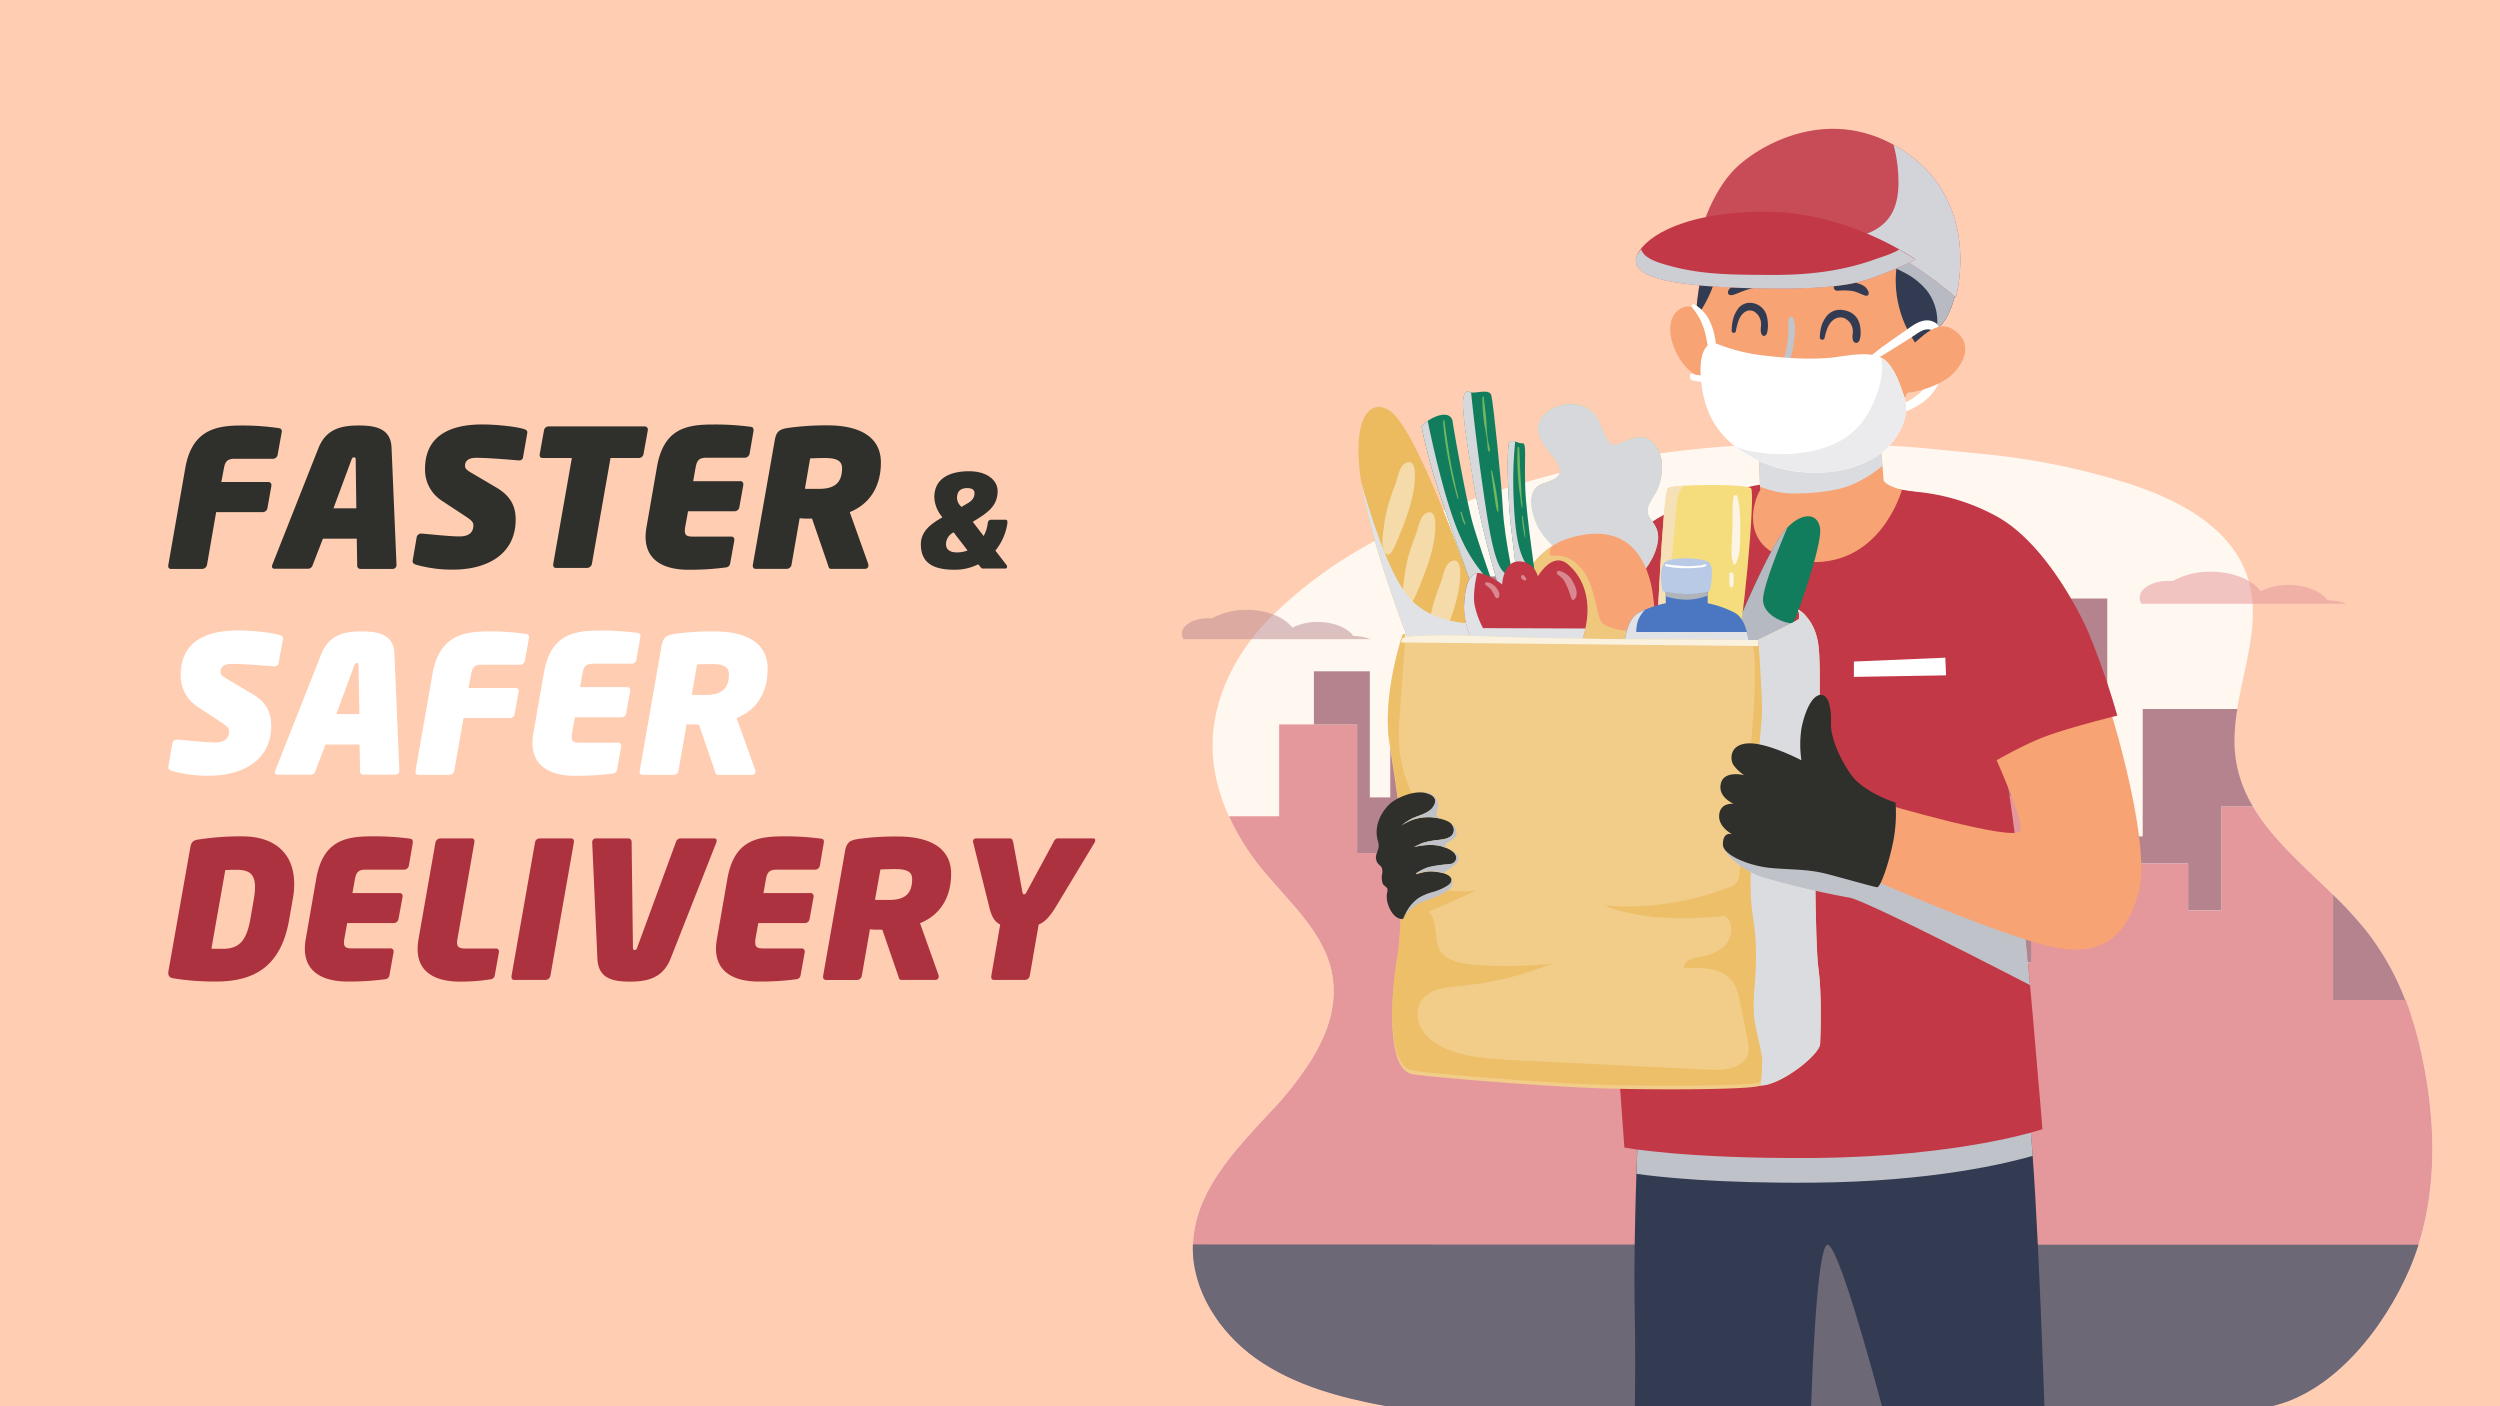 <svg xmlns="http://www.w3.org/2000/svg" viewBox="0 0 960 540"><defs><style>.cls-1{isolation:isolate;}.cls-2{fill:#fff;}.cls-3{fill:#ffcdb2;}.cls-4{fill:#fff8f0;}.cls-4,.cls-40,.cls-5,.cls-6{fill-rule:evenodd;}.cls-5,.cls-9{fill:#e5989b;}.cls-6{fill:#6d6875;}.cls-7{fill:none;}.cls-10,.cls-8{fill:#b5838d;}.cls-9{fill-opacity:0.54;}.cls-10{fill-opacity:0.48;}.cls-11{fill:#333b52;}.cls-12{fill:#c0c2c9;}.cls-12,.cls-15,.cls-16,.cls-18,.cls-20,.cls-21,.cls-22,.cls-24,.cls-28,.cls-31,.cls-32,.cls-35,.cls-39{mix-blend-mode:multiply;}.cls-13{fill:#c23846;}.cls-14{fill:#f7a374;}.cls-15{fill:#dadce0;}.cls-17{fill:#c2c4cb;}.cls-18{fill:#b7bac2;}.cls-19{fill:#c84c58;}.cls-20{fill:#d2d4d9;}.cls-21{fill:#ccced4;}.cls-22{fill:#ebebee;}.cls-23{fill:#117d5d;}.cls-24{fill:#b5b9c1;}.cls-25{fill:#f1cd89;}.cls-26{fill:#fbf1df;}.cls-27{fill:#f5dd7e;}.cls-28{fill:#f6e0b7;}.cls-29{fill:#fcf4e5;}.cls-30{fill:#a5d563;}.cls-31{fill:#d6d8dc;}.cls-32{fill:#f0c87d;}.cls-33{fill:#ecbb5f;}.cls-34{fill:#f5dbaa;}.cls-35{fill:#e0e2e5;}.cls-36{opacity:0.65;}.cls-37{fill:#da8890;}.cls-38{fill:#4b76c2;}.cls-39{fill:#afb3bb;}.cls-40{fill:#b9cae7;}.cls-41{fill:#edbf69;}.cls-42{fill:#2f2f2b;}.cls-43{fill:#ad323f;}</style></defs><g class="cls-1"><g id="BACKGROUND"><rect class="cls-2" width="960" height="540"/></g><g id="OBJECTS"><rect class="cls-3" width="960" height="540"/><path class="cls-4" d="M872.26,540c24-5.4,43.42-30.27,53.07-52.88s10.4-48.21,6.44-72.47c-3.33-20.4-10.11-40.66-22.88-56.92-17.25-22-45.7-37.79-50.24-65.35-3.85-23.34,11.6-47.55,4.6-70.15-6.23-20.12-27.77-31-47.89-37.17a269,269,0,0,0-52.62-10.61l-25.46-2.52c-80.23-6.16-141.68,4.84-201.25,31.81A170.52,170.52,0,0,0,489,236c-13.38,13-23,30.61-23.36,49.26-.3,17.71,7.78,34.73,19,48.46,10.31,12.67,23.89,24.16,26.9,40.22,3.65,19.49-9.66,37.82-23.11,52.39s-28.72,30-30.27,49.8c-1.41,17.89,9.48,35.08,24.1,45.49s32.49,15.11,50.14,18.37Z"/><path class="cls-5" d="M931.77,414.65q-.81-4.95-1.9-9.86v-.06c-.22-1-.45-2-.69-3l0-.09q-.72-3-1.56-5.87l0-.11c-.27-.94-.55-1.87-.84-2.8a2.76,2.76,0,0,0-.08-.27c-.29-.93-.59-1.85-.89-2.77,0,0,0-.08,0-.13-.33-1-.67-2-1-3h0c-.34-.92-.69-1.85-1-2.76H895.88V343.57c-11.18-10.95-23.32-21.28-30.76-33.88H853v39.93h-12.7v-18H799.55V305.7H788.42V290.9H777.57v14.8H766.44v37.93h13.75v25.89H727.45V331.58h-99V271H615V257.67h-4v-8.88h-3.12v-12.2h-2.22v12.2H602.6v8.88h-4V271H584.1v80.81H568.92V327.59H521.14V278.17H491.19v35.28H471.91a93.18,93.18,0,0,0,12.72,20.28c10.31,12.67,23.89,24.16,26.9,40.22a37.11,37.11,0,0,1,.09,12.87c-.07.41-.14.83-.22,1.24v0c-.09.45-.18.89-.28,1.34l0,.09c-.09.39-.18.78-.29,1.17l-.06.26-.3,1.07-.06.22c-.26.85-.54,1.7-.84,2.54,0,.07,0,.14-.07.21l-.39,1c0,.09-.07.19-.11.28l-.42,1.06-.08.18c-.35.82-.71,1.65-1.1,2.47l-.13.27c-.15.32-.31.64-.47.95l-.15.3c-.18.36-.36.72-.55,1.07l-.06.12c-.22.4-.43.81-.66,1.21a2.12,2.12,0,0,0-.11.21l-.55,1-.2.33c-.17.29-.34.59-.52.88l-.18.3a127.29,127.29,0,0,1-15.36,19.72c-13.45,14.56-28.72,30-30.27,49.8-1.41,17.89,9.48,35.08,24.1,45.49s32.49,15.11,50.14,18.37H872.26c24-5.4,43.42-30.27,53.07-52.88S935.73,438.91,931.77,414.65Z"/><path class="cls-6" d="M725.76,477.94q-133.86,0-267.71-.08c-.6,17.27,10.05,33.69,24.2,43.77C496.87,532,514.74,536.74,532.39,540H872.26c24-5.4,43.42-30.27,53.07-52.88q1.92-4.51,3.38-9.17Z"/><path class="cls-7" d="M930.51,407.79H503.06a131.75,131.75,0,0,1-14.64,18.55c-13.45,14.56-28.72,30-30.27,49.8-1.41,17.89,9.48,35.08,24.1,45.49s32.49,15.11,50.14,18.37H872.26c24-5.4,43.42-30.27,53.07-52.88s10.4-48.21,6.44-72.47Q931.21,411.22,930.51,407.79Z"/><path class="cls-7" d="M491.19,278.17h13.35V257.78H526V306.2h7.85V266.76h30.36v25.46h7.33V221.34h25.12V271h1.94V257.67h4v-8.88h3.11v-12.2h2.22v12.2h3.12v8.88h.81V242.31h44v34.44h31.4v35.44h24.61v-59.4h41.87v30.45h26.7V229.83h28.78v91.34H822.8V272.25h36.3c2.69-16.89,9.16-33.87,4.15-50-6.23-20.12-27.77-31-47.89-37.17a269,269,0,0,0-52.62-10.61l-25.46-2.52c-80.23-6.16-141.68,4.84-201.25,31.81A170.52,170.52,0,0,0,489,236c-13.38,13-23,30.61-23.36,49.26a65.76,65.76,0,0,0,6.24,28.18h19.28Z"/><polygon class="cls-8" points="571.55 221.34 571.55 292.22 564.23 292.22 564.23 266.76 533.87 266.76 533.87 306.2 526.02 306.2 526.02 257.78 504.54 257.78 504.54 278.18 521.14 278.18 521.14 327.59 568.92 327.59 568.92 351.83 584.1 351.83 584.1 271.02 596.68 271.02 596.68 221.34 571.55 221.34"/><path class="cls-8" d="M822.8,321.17H809.19V229.83H780.41v53.41h-26.7V252.79H711.84v59.4H687.23V276.75h-31.4V242.31h-44v15.36H615V271h13.44v60.56h99v37.94h52.74V343.63H766.44V305.7h11.13V290.9h10.85v14.8h11.13v25.88h40.71v18H853V309.69h12.16a49.61,49.61,0,0,1-6.47-17.31c-1.1-6.66-.62-13.38.45-20.13H822.8Z"/><path class="cls-8" d="M923.62,384a102.44,102.44,0,0,0-14.73-26.28,150,150,0,0,0-13-14.16V384Z"/><path class="cls-9" d="M901.12,231.85a20.94,20.94,0,0,0-7.37-1.35c-2.51-3.53-8.34-5.89-15-5.89A23.74,23.74,0,0,0,868.1,227c-3.24-4.39-10.68-7.46-19.11-7.46a29.55,29.55,0,0,0-14.69,3.59c-.56-.05-1.12-.08-1.68-.08-6,0-11,2.91-11,6.49a4.29,4.29,0,0,0,.73,2.32Z"/><path class="cls-10" d="M526.42,245.45a19.12,19.12,0,0,0-6.73-1.23c-2.29-3.23-7.62-5.38-13.69-5.38a21.69,21.69,0,0,0-9.75,2.17c-3-4-9.76-6.82-17.46-6.82a27,27,0,0,0-13.42,3.28c-.51,0-1-.07-1.54-.07-5.51,0-10,2.66-10,5.93a3.84,3.84,0,0,0,.67,2.12Z"/><path class="cls-11" d="M627.77,540h67.71c.37-11.16,2.18-60,6.1-61.95,3.71-1.85,16.88,46.15,21.1,61.95h62.38c-.61-18-3.77-107.2-7-118.34-3.53-12.38-149.05,11.5-149.05,11.5s-1.77,42-1.33,66.35C628.07,518.91,627.87,534.31,627.77,540Z"/><path class="cls-12" d="M780.55,443.85c-.78-11-1.61-19.28-2.45-22.19-3.53-12.38-149.05,11.5-149.05,11.5s-.31,7.31-.64,17.6c9,1.27,31.13,3.68,67.87,3.38C741.82,453.78,770.74,446.69,780.55,443.85Z"/><path class="cls-13" d="M609.59,245.18s6.29-30.64,21.94-42.74,42.63-16.09,53.25-17.86,51.75,3.54,61,6.64S771,296.49,774.57,327.45,784.3,433.6,784.3,433.6s-31,10.62-88,11.06c-49.55.38-72.54-4-72.54-4Z"/><path class="cls-14" d="M721.49,165.12s1.77,16.81,1.77,19,7.07,4,7.07,4-8.46,31.09-38.48,27.43S677.34,183.67,675.93,189l-.88-23.45Z"/><path class="cls-15" d="M683.06,189a36.64,36.64,0,0,0,7.69.46c2.62,0,5.24-.2,7.84-.48a66.44,66.44,0,0,0,7.8-1.3,31.22,31.22,0,0,0,6.2-2.23,47.08,47.08,0,0,0,10.27-6.57c-.52-5.69-1.37-13.8-1.37-13.8l-46.44.44.8,21.39A50.35,50.35,0,0,0,683.06,189Z"/><path class="cls-14" d="M662.4,81.28s-9.87,17.55-11,37.83,2.19,36.18,17,46.05,43.86,7.67,52.08,3.29,19.74-35.09,23-48.24-6-37.83-19.18-47.7S671.17,62.64,662.4,81.28Z"/><path class="cls-11" d="M651.31,122.21c1.61-2.41,5.13-8,6.68-13,2.31-7.53,1.19-15.48.39-19.29-2.86,7-6.32,17.68-6.94,29.21C651.38,120.15,651.34,121.18,651.31,122.21Z"/><path class="cls-14" d="M658,128.53s-5.32-14.48-12.72-10-3.14,17.54,3,23.29,14.21,6.4,16.27.65S658,128.53,658,128.53Z"/><g class="cls-16"><path class="cls-17" d="M686.92,122.16a23.84,23.84,0,0,0-.22,5.21,37.63,37.63,0,0,1-.46,5,36.62,36.62,0,0,1-1.11,4.85c-.48,1.62-1.23,3.27-1.08,5,0,.33.42.68.75.43a8.45,8.45,0,0,0,2.55-4.43,39.35,39.35,0,0,0,1.3-5.35,41.42,41.42,0,0,0,.56-5.45,11.89,11.89,0,0,0-.65-5.43.91.91,0,0,0-1.64.22Z"/></g><path class="cls-11" d="M705.4,111.67a24.2,24.2,0,0,1,5.77.06,10.3,10.3,0,0,1,1.22.29l.51.17.33.13.09,0c.54.26.73.34,1.36.61a5.06,5.06,0,0,0,1.3.38l-.67-.18a3.12,3.12,0,0,0,1.42.45.87.87,0,0,0,.86-.85,2.51,2.51,0,0,0-.46-1.4,4.28,4.28,0,0,0-1.34-1.47,8.35,8.35,0,0,0-3.14-1.21,12.43,12.43,0,0,0-3.7-.22,32,32,0,0,0-3.89.7,1.28,1.28,0,0,0,.34,2.5Z"/><path class="cls-11" d="M674.62,107.72a15.6,15.6,0,0,0-6,.59,14.46,14.46,0,0,0-2.88,1.26,7.6,7.6,0,0,0-1.27,1,2.84,2.84,0,0,0-.64.7,3.09,3.09,0,0,0-.28.77,1,1,0,0,0,1,1.28,5.48,5.48,0,0,0,.57,0,3,3,0,0,0,.85-.24c.31-.11.58-.16.89-.3l.39-.17c.46-.19.93-.35,1.38-.56.2-.09.22-.09.06,0l.32-.13.65-.24a25.48,25.48,0,0,1,5-1.33,1.36,1.36,0,0,0,1.32-1.32,1.35,1.35,0,0,0-1.32-1.32Z"/><path class="cls-11" d="M735.38,131.52a40.15,40.15,0,0,1,6.81-5c1-.64,2.34-.86,3.18-1.72,4.61-4.76,8-18.09,5.86-26-2-7.31-8.84-16-17.33-12a1.51,1.51,0,0,0-.72,1.93.76.76,0,0,0-.18.21c-7.51,12.3-6.27,28.93,1.36,40.93A15,15,0,0,0,735.38,131.52Z"/><path class="cls-18" d="M751.23,98.87c-2-7.31-8.84-16-17.33-12a1.51,1.51,0,0,0-.72,1.93.76.76,0,0,0-.18.21,34.74,34.74,0,0,0-4.75,14.14c.87.43,1.74.87,2.6,1.33a27.39,27.39,0,0,1,9,7,19.49,19.49,0,0,1,4.07,11.32,25.71,25.71,0,0,1-.08,2.91,4.58,4.58,0,0,0,1.54-1C750,120.07,753.32,106.74,751.23,98.87Z"/><path class="cls-19" d="M751.07,114.18S761.15,79,732.3,58.81c-29-20.33-57.84-2.47-66.34,6.3s-12.33,22.2-12.33,22.2,30.7-4.38,52.63,1.1S751.07,114.18,751.07,114.18Z"/><path class="cls-20" d="M732.3,58.81a57.43,57.43,0,0,0-5.17-3.22,55.8,55.8,0,0,1,1.79,11.35c.34,5.77-.11,11.94-3.5,16.61-2.82,3.91-7.34,6.18-12,7.15,19.47,7.39,37.63,23.48,37.63,23.48S761.15,79,732.3,58.81Z"/><path class="cls-13" d="M735.59,99.65s-26.32-18.91-59.48-18.37S630,92.8,628.36,98.83s7.61,9.9,31.46,11.27,43.15.79,53.29-1.68S735.59,99.65,735.59,99.65Z"/><path class="cls-21" d="M720,99.58c-13.15,4.72-26.32,6.07-40.29,6-15-.11-27.68.06-42-4.52-5.12-1.64-7-3.56-7.45-5.33a8.3,8.3,0,0,0-1.94,3.14c-1.65,6,7.61,9.9,31.46,11.27s43.15.79,53.29-1.68,22.48-8.77,22.48-8.77-2.26-1.62-6.26-3.89C726.73,97.45,722.9,98.55,720,99.58Z"/><path class="cls-2" d="M731.23,152.37c-1.6-4.6-3.37-10.2-6.88-13.6-4.94-4.77-15.1-2-21.29-1.42-8.33.8-16.89.19-25.17-.77A69,69,0,0,1,659.25,132c-1.53-.12-3.1.1-4,1.19-2.68,3.27-2.37,9.31-2,13.17,1,10,4.61,18.26,12.48,24.62a48.27,48.27,0,0,0,25.67,10.25,58.56,58.56,0,0,0,9.91.11c9.23-.65,20.4-4.44,26.23-12.65C731.07,163.72,733.11,157.78,731.23,152.37Z"/><path class="cls-2" d="M718.88,138.46c.63-.28,1.25-.5,1.87-.81s1.19-.64,1.78-1c1.09-.61,2.15-1.29,3.21-1.94,2.19-1.33,4.34-2.7,6.49-4.07,1.1-.7,2.2-1.4,3.29-2.12a16.11,16.11,0,0,1,2.81-1.64,4.87,4.87,0,0,1,2.39-.38c.75,0,1.62.72,2.52.73a1.24,1.24,0,0,0,1.22-1.22c.07-1.4-1.35-2.23-2.49-2.66a6.24,6.24,0,0,0-3.58-.13c-2.51.58-4.7,2.34-6.77,3.78-2.3,1.61-4.62,3.19-6.89,4.84-1.18.86-2.4,1.69-3.55,2.59-.53.41-1,.83-1.56,1.25s-1.1,1-1.65,1.57.17,1.5.91,1.18Z"/><path class="cls-2" d="M725.18,159.32a19,19,0,0,0,7.18-1.57A25.55,25.55,0,0,0,739,154a18.51,18.51,0,0,0,4.3-4.74c1.15-1.83,2.35-4.4,1.5-6.53a1.3,1.3,0,0,0-2-.32,9.25,9.25,0,0,0-1.41,2.74,18.18,18.18,0,0,1-1.22,2.29,17.06,17.06,0,0,1-3.65,4.08,26.65,26.65,0,0,1-5.53,3.35c-1,.51-2.07,1-3.11,1.45a21,21,0,0,0-3,1.51.8.8,0,0,0,.35,1.48Z"/><path class="cls-14" d="M749.73,126.37c-7.4-4.52-15.63,7.4-15.63,7.4a33,33,0,0,0-5,6.36c.23.47.46.94.67,1.41,1.23,2.73.22,4,.7,7,0,0,0,.12,0,.24.19.3.38.59.55.9a5.07,5.07,0,0,1,.34.75,1.78,1.78,0,0,1,.1.44c5.29-.16,14-3.18,17.89-6.82C755.48,138.29,757.13,130.89,749.73,126.37Z"/><path class="cls-2" d="M649.77,118.08a23.39,23.39,0,0,1,4.38,7.7,35,35,0,0,1,1.25,4.94,21.47,21.47,0,0,0,.57,2.62,3.79,3.79,0,0,0,1.17,2.22.77.77,0,0,0,.93-.05,3.63,3.63,0,0,0,.77-2.47,12.72,12.72,0,0,0-.22-2.95,25.88,25.88,0,0,0-1.54-5.54,15.06,15.06,0,0,0-6.28-7.62c-.73-.42-1.65.45-1,1.15Z"/><path class="cls-2" d="M658.94,143.62c-1.39.17-2.75.47-4.16.52a14.82,14.82,0,0,1-3.87-.31c-.53-.12-1-.27-1.58-.43h0a2,2,0,0,0-.3.71,2.92,2.92,0,0,0,.23,1.74c.37.12.75.22,1.13.31a15.56,15.56,0,0,0,4.51.42,6.88,6.88,0,0,0,4.59-1.61C659.92,144.53,659.65,143.54,658.94,143.62Z"/><path class="cls-22" d="M731.23,152.37c-1.6-4.6-3.37-10.2-6.88-13.6a8.06,8.06,0,0,0-1.92-1.36,28.28,28.28,0,0,1,.21,5,27.55,27.55,0,0,1-1.1,6.3c-1.89,6.59-5.09,12.92-10.37,17.43-5.09,4.36-11.53,6.56-18.08,7.55a58.3,58.3,0,0,1-20.45-.4,39.8,39.8,0,0,1-6.07-1.72,48.46,48.46,0,0,0,24.84,9.61,58.56,58.56,0,0,0,9.91.11c9.23-.65,20.4-4.44,26.23-12.65C731.07,163.72,733.11,157.78,731.23,152.37Z"/><path class="cls-11" d="M708.35,122.23a5.6,5.6,0,0,1,3.14,5.32c-.07,1.09-.38,2.57.28,3.54a1.29,1.29,0,0,0,1.34.56,2.06,2.06,0,0,0,1-1.16,10.3,10.3,0,0,0,.33-3.83,10.93,10.93,0,0,0-.54-2.89c-1.14-3.09-3.86-4.61-7-4.8a6.53,6.53,0,0,0-5.77,2.84,11.61,11.61,0,0,0-1.66,3.25,18.16,18.16,0,0,0-.66,4.53.93.93,0,0,0,1.81.25,24.59,24.59,0,0,1,1.16-3.93c.77-1.91,2.33-3.77,4.51-4A4.18,4.18,0,0,1,708.35,122.23Z"/><path class="cls-11" d="M673.46,119.55a5.72,5.72,0,0,1,2.78,5.32c-.06,1.1-.33,2.57.25,3.54a1.09,1.09,0,0,0,1.19.56,2,2,0,0,0,.88-1.16,11.45,11.45,0,0,0,.28-3.83,11.71,11.71,0,0,0-.47-2.89,6.68,6.68,0,0,0-6.24-4.79,5.56,5.56,0,0,0-5.11,2.83,12,12,0,0,0-1.47,3.25,20.23,20.23,0,0,0-.59,4.53.81.81,0,0,0,1.6.25,28.57,28.57,0,0,1,1-3.92c.68-1.92,2.07-3.77,4-4A3.32,3.32,0,0,1,673.46,119.55Z"/><path class="cls-23" d="M666.2,242.08s12-29,18.36-37.37c6.19-8.18,13.49-8.4,14.37-1.77s-9.73,36.49-12.6,41.8-9.07,10.39-14.16,9.73S666.2,242.08,666.2,242.08Z"/><path class="cls-24" d="M677,230.14c.15-5,5.84-19.23,9.38-27.63a26.48,26.48,0,0,0-1.86,2.2c-6.34,8.38-18.36,37.37-18.36,37.37s.89,11.72,6,12.39,11.28-4.42,14.16-9.73c.54-1,1.36-2.89,2.33-5.32C684.69,239.38,676.86,236,677,230.14Z"/><path class="cls-25" d="M675.05,245.77s15.26-7.22,15.7-8.11-.22-3.54-.22-3.54,5.75,2.88,7.52,12.17,0,45.77-.67,56.17-.44,60.37.89,69.44.88,24.77.66,29-15.48,16.15-23,15.92-8.62-55.5-8-66.56-1.55-29.86-2.65-36.27S675.05,245.77,675.05,245.77Z"/><path class="cls-26" d="M675.05,245.77s-.16.9-.43,2.48a29.3,29.3,0,0,0,4.2-1.14A33.72,33.72,0,0,0,689,241.59a15.9,15.9,0,0,0,3.55-3.86,8.46,8.46,0,0,0,.71-1.41,11.1,11.1,0,0,0-2.72-2.2s.66,2.66.22,3.54S675.05,245.77,675.05,245.77Z"/><path class="cls-15" d="M675.05,245.77s15.26-7.22,15.7-8.11-.22-3.54-.22-3.54,5.75,2.88,7.52,12.17,0,45.77-.67,56.17-.44,60.37.89,69.44.88,24.77.66,29-15.48,16.15-23,15.92-8.62-55.5-8-66.56-1.55-29.86-2.65-36.27S675.05,245.77,675.05,245.77Z"/><path class="cls-27" d="M636,248.92s2.46-59.84,4.51-61.45,30-1.71,31.88,0-3.59,60.15-5.84,61.19S636,248.92,636,248.92Z"/><path class="cls-28" d="M642.42,242.06c-3.47-2.11.6-37.6,1.4-48.2.28-3.63,1.34-5.9,2.61-7.33-3.12.21-5.4.53-5.93.94-2,1.61-4.51,61.45-4.51,61.45s28.3.77,30.55-.27c.37-.18.83-1.92,1.33-4.72C660.5,243.91,645.05,243.65,642.42,242.06Z"/><path class="cls-29" d="M665.65,190.93c-.07,1.06-.19,2.11-.28,3.17s-.06,2.12-.08,3.17c0,2.16,0,4.32-.1,6.48s-.15,4.23-.26,6.35a31.42,31.42,0,0,0,0,3.22,16.46,16.46,0,0,0,.66,3.1.46.46,0,0,0,.84.11,14.79,14.79,0,0,0,1.17-2.9,23,23,0,0,0,.48-3.4c.14-2.15.18-4.32.2-6.48s0-4.32-.14-6.48c-.07-1.08-.13-2.18-.29-3.25s-.43-2.21-.64-3.31c-.18-.94-1.53-.64-1.59.22Z"/><path class="cls-29" d="M664.16,220.71c0,.78-.07,1.56-.08,2.34,0,.18,0,.37,0,.56a2.89,2.89,0,0,0,0,.29c0,.1,0,.11,0,0a2.6,2.6,0,0,1,0,.26,4.77,4.77,0,0,0,.15.54s0,0,0,0l0,.17a1.59,1.59,0,0,0,.33.58.47.47,0,0,0,.66,0,1.46,1.46,0,0,0,.33-.58s0-.24,0-.14l.12-.26a1.06,1.06,0,0,0,.05-.31l0-.26c0,.1,0,.09,0,0l0-.25c0-.19,0-.4,0-.6,0-.78-.05-1.56-.08-2.34a.86.86,0,0,0-1.72,0Z"/><path class="cls-30" d="M602.51,214.22c-.44,0-9.73-5.9-12.83-14-2.54-6.65-2.36-12.82,2.66-14.45s8.4-3.09,6-7.52S587.32,167,592,160.4s17.69-7.66,21.67.89,4.13,10,7.08,9.44,9.58-6,14.6-.15,2.36,15.48.29,18.87-4.13,6-2.36,9,4.57,5.16,2.95,11.36-6.63,12.53-10.32,13.71S602.51,214.22,602.51,214.22Z"/><path class="cls-23" d="M605.55,172.46c3,5.65,3.46,12.2,4.23,18.42.82,6.72,1.83,13.42,2.49,20.15.19,1.92.36,3.85.52,5.77l.21,2.89a17.51,17.51,0,0,0,.26,2.71c.07.35.55.24.59-.08a29.93,29.93,0,0,0-.28-5.26c-.13-1.7-.28-3.41-.44-5.11-.33-3.45-.63-6.91-1-10.35s-.79-6.71-1.26-10.06c-.44-3.2-.83-6.42-1.48-9.59A35.39,35.39,0,0,0,606,172.2c-.16-.3-.61,0-.46.26Z"/><path class="cls-23" d="M614.34,218c2.3-10.63,4.43-21.48,9.94-31q1.14-1.95,2.37-3.86a40.4,40.4,0,0,0,2.49-4.08c.12-.26-.21-.57-.43-.33a42.07,42.07,0,0,0-4.48,6.93,72.23,72.23,0,0,0-3.73,7.47,96.89,96.89,0,0,0-4.93,15.52c-.72,3-1.31,6.11-1.9,9.17-.09.44.58.63.67.19Z"/><path class="cls-23" d="M608.73,211.31a25.14,25.14,0,0,1-1.48-5,19.31,19.31,0,0,0-1.49-4.12c-1.29-2.57-3-5.37-5.54-6.83a.3.3,0,0,0-.4.41c.77,1.16,1.67,2.18,2.54,3.27a25.08,25.08,0,0,1,2.47,3.81,32.76,32.76,0,0,1,1.87,4.09,39.82,39.82,0,0,0,1.68,4.62c.12.24.47,0,.35-.21Z"/><path class="cls-23" d="M619.82,218a61.58,61.58,0,0,1,5.69-8c1-1.22,2.07-2.39,3.17-3.53l1.71-1.74a8.79,8.79,0,0,0,1.57-1.82c.17-.29-.16-.54-.43-.42a7.54,7.54,0,0,0-1.95,1.43c-.6.54-1.18,1.12-1.74,1.7-1.15,1.21-2.24,2.47-3.28,3.76a59.11,59.11,0,0,0-5.46,8.21.42.42,0,0,0,.72.43Z"/><path class="cls-31" d="M602.51,214.22c-.44,0-9.73-5.9-12.83-14-2.54-6.65-2.36-12.82,2.66-14.45s8.4-3.09,6-7.52S587.32,167,592,160.4s17.69-7.66,21.67.89,4.13,10,7.08,9.44,9.58-6,14.6-.15,2.36,15.48.29,18.87-4.13,6-2.36,9,4.57,5.16,2.95,11.36-6.63,12.53-10.32,13.71S602.51,214.22,602.51,214.22Z"/><path class="cls-31" d="M592,160.4c-4.72,6.64,4,13.42,6.34,17.84,1.38,2.59.79,4.17-.94,5.36a6.19,6.19,0,0,0,1.61-.85,5.65,5.65,0,0,0,1.67-5.69,13.68,13.68,0,0,0-3-5.4,29.6,29.6,0,0,1-3.7-5,10.24,10.24,0,0,1-.78-7.59A11.52,11.52,0,0,0,592,160.4Z"/><path class="cls-31" d="M598.55,206.08c-4.41-4.78-8-10.92-7.52-17.41a5.1,5.1,0,0,1,.57-2.28,4,4,0,0,1,.34-.47c-4.61,1.83-4.73,7.83-2.26,14.29,3.1,8.11,12.39,14,12.83,14,0,0,4.54,2.4,9.67,4.78C607.9,214.43,602.8,210.68,598.55,206.08Z"/><path class="cls-31" d="M634.65,204.5a9.3,9.3,0,0,1,2,3.17c.53-4.63-1.81-6.64-3.36-9.23-1.77-2.95.3-5.6,2.36-9a20.68,20.68,0,0,0,2.41-7.58,14.87,14.87,0,0,1-2.58,4.8c-1.45,1.78-3.31,3.22-4.55,5.15-1.79,2.79-2,6.72,0,9.33A48.46,48.46,0,0,0,634.65,204.5Z"/><path class="cls-31" d="M620.79,170.73c-2.95.58-3.1-.89-7.08-9.44a10,10,0,0,0-2.68-3.5,10.28,10.28,0,0,1,.55,1.28c1.22,3.42,1,7.19,2.17,10.64.67,2.07,2.17,4.21,4.34,4.31s4-2.06,5.57-3.72a13.13,13.13,0,0,1,1.58-1.38A37.6,37.6,0,0,1,620.79,170.73Z"/><path class="cls-14" d="M578,245.47s2.44-32.5,25.14-39,28.83,9.21,30.89,18.06,1.77,25.06,1.77,25.06Z"/><path class="cls-32" d="M614.75,238.55c-2.22-4.43-2.22-14.6-8-20.79s-10.46-3.69-11.5-4.57c-.46-.4-.12-1.81.4-3.24C579.91,220.48,578,245.47,578,245.47l57.8,4.13s0-2.63,0-6.36C632.17,243.14,616.7,242.45,614.75,238.55Z"/><path class="cls-33" d="M542.8,250.93s-13.94-34.5-19.24-61,1.1-37.82,10-32.29,24.77,48.44,30.74,64.58,9.29,27.64,6.63,29.19S542.8,250.93,542.8,250.93Z"/><path class="cls-34" d="M535.81,186a91.61,91.61,0,0,0-3,8.83A72.53,72.53,0,0,0,531,205.87c-.22,2.1-.37,4.39.74,6.19a1.68,1.68,0,0,0,1,.87c.78.17,1.44-.58,1.85-1.27a38,38,0,0,0,2.34-5c2.32-5.71,4.66-11.5,5.75-17.6.39-2.15,2.33-14.13-3.12-11.11C537.36,179.15,536.63,183.76,535.81,186Z"/><path class="cls-34" d="M543.72,205.2a89,89,0,0,0-3,8.83,72.74,72.74,0,0,0-1.86,11.09c-.22,2.1-.37,4.39.73,6.19a1.72,1.72,0,0,0,1,.87c.78.17,1.44-.58,1.85-1.27a36.75,36.75,0,0,0,2.33-5c2.33-5.71,4.67-11.5,5.76-17.6.39-2.15,2.33-14.13-3.13-11.11C545.27,198.4,544.54,203,543.72,205.2Z"/><path class="cls-34" d="M553.25,223.74a90.51,90.51,0,0,0-3,8.82,72.72,72.72,0,0,0-1.85,11.09c-.23,2.11-.38,4.39.73,6.19a1.68,1.68,0,0,0,1,.87c.79.17,1.45-.58,1.86-1.27a36.75,36.75,0,0,0,2.33-5c2.32-5.71,4.66-11.5,5.76-17.6.38-2.15,2.33-14.13-3.13-11.11C554.81,216.93,554.08,221.55,553.25,223.74Z"/><path class="cls-35" d="M523.56,189.89c5.3,26.54,19.24,61,19.24,61s25.43,2,28.08.44c1.56-.91,1.06-5.25-.82-11.94-5.19.31-20.46.24-29.18-10.17-8-9.53-15.12-33.06-18.18-44.15C522.94,186.64,523.23,188.24,523.56,189.89Z"/><path class="cls-23" d="M566.9,229.7s-14.15-38.7-17.47-51.09-3.54-15-3.54-15a16,16,0,0,1,6.42-4c3.76-1.1,5.3.45,5.53,2.44s5.3,31,8,40,8.62,25.65,8.62,25.65Z"/><g class="cls-36"><path class="cls-30" d="M554.13,161.59a118.8,118.8,0,0,0,2.1,15.14c.5,2.51,1,5,1.56,7.51.29,1.27.64,2.51,1,3.76a22.44,22.44,0,0,0,1,3.55.14.14,0,0,0,.26-.07,27.79,27.79,0,0,0-.85-3.58c-.27-1.28-.51-2.55-.8-3.83-.55-2.45-1.07-4.91-1.5-7.39-.86-5-1.56-10.1-2.26-15.16,0-.27-.51-.21-.49.07Z"/></g><g class="cls-36"><path class="cls-30" d="M560.83,196.74c.18.8.39,1.59.64,2.36a8.31,8.31,0,0,0,.94,2.23.17.17,0,0,0,.31-.13,20.26,20.26,0,0,0-.78-2.27c-.25-.76-.47-1.53-.65-2.32-.07-.29-.52-.17-.46.13Z"/></g><path class="cls-31" d="M561.52,207.73c-6.08-12.41-11.56-37.67-13.29-46.12a16.21,16.21,0,0,0-2.34,2s.22,2.66,3.54,15S566.9,229.7,566.9,229.7l7.52-2-1.1-3.08A60.23,60.23,0,0,1,561.52,207.73Z"/><path class="cls-23" d="M576,227.05s-6.86-22.12-10.17-41.8-4.87-31-3.54-33.62.88-.66,3.76-.88,6-1.11,6.63,1.1,3.76,31.63,4.43,43.79,5.08,31.18,5.08,31.18Z"/><g class="cls-36"><path class="cls-30" d="M569.24,152.44A67.36,67.36,0,0,0,570,163c.31,1.71.63,3.41.89,5.12.15,1,.24,1.94.3,2.93a5.3,5.3,0,0,0,.45,2.31.23.23,0,0,0,.42-.05,5.19,5.19,0,0,0-.24-2.21,26.09,26.09,0,0,1-.55-2.77c-.22-1.76-.34-3.53-.42-5.31-.15-3.54-.73-7-1.09-10.55,0-.29-.48-.31-.48,0Z"/></g><g class="cls-36"><path class="cls-30" d="M572.56,180.89c.33,2.56.66,5.11,1,7.66.18,1.3.37,2.61.58,3.91a25.16,25.16,0,0,0,.79,3.84.22.22,0,0,0,.42-.06,21.36,21.36,0,0,0-.26-3.91c-.16-1.26-.35-2.52-.56-3.78-.45-2.59-1-5.15-1.58-7.71-.06-.23-.44-.18-.41,0Z"/></g><path class="cls-31" d="M576.27,218.2c-2.95-4.87-4.87-16.66-7.52-35.68-2-14.18-3.3-26.47-3.85-31.81-1.65-.25-1.52-1.32-2.64.92-1.33,2.66.22,13.93,3.54,33.62S576,227.05,576,227.05l6.19-.23s-.48-2.06-1.14-5.25A7.21,7.21,0,0,1,576.27,218.2Z"/><path class="cls-23" d="M583.05,225.5s-1.55-11.95-2.88-23.67-1.55-30.07-.66-31.84,3.32.44,5.09.22.66,5.31,1.1,17.25,4.42,36,4.2,37.59S583.05,225.5,583.05,225.5Z"/><g class="cls-36"><path class="cls-30" d="M582.76,171.9a90.74,90.74,0,0,0,.2,11.66c.13,1.89.3,3.76.6,5.64.16,1,.28,2,.4,2.94a13.11,13.11,0,0,0,.46,2.79.1.1,0,0,0,.19,0,15.67,15.67,0,0,0-.21-2.9c-.1-1-.18-1.93-.2-2.9,0-1.9-.19-3.79-.29-5.68-.21-3.84-.31-7.69-.53-11.53a.31.31,0,0,0-.62,0Z"/></g><g class="cls-36"><path class="cls-30" d="M584.44,198.15a42.74,42.74,0,0,0,1.1,8.14c0,.12.22.1.21,0-.21-2.72-.66-5.41-1-8.12,0-.2-.34-.21-.33,0Z"/></g><path class="cls-31" d="M584.52,213.63c-2.21-5.31-3.09-14.16-3.39-25.36a151.77,151.77,0,0,1,.7-18.71c-1-.33-1.86-.49-2.32.43-.89,1.77-.66,20.12.66,31.84s2.88,23.67,2.88,23.67,6.63,1.1,6.85-.45a40.32,40.32,0,0,0-.51-5A14.59,14.59,0,0,1,584.52,213.63Z"/><path class="cls-13" d="M568.23,252.7s-6.41-11.28-6-20.35,2.65-13.71,7.3-11.94a27.74,27.74,0,0,1,7.29,4s.45-8.84,6.42-8.84,7.3,5.75,7.3,5.75,5.53-9.74,11.5-4.65,8.4,12.83,7.29,21.45-5.75,18.14-6.85,18.14S568.23,252.7,568.23,252.7Z"/><path class="cls-35" d="M608.8,241.34l-39.32-.14a32.84,32.84,0,0,1-3.09-8.26c-.95-3.79.13-9.76.83-12.86-3.07.44-4.6,4.89-5,12.27-.44,9.07,6,20.35,6,20.35s33.17,3.54,34.28,3.54S607.16,248.94,608.8,241.34Z"/><path class="cls-37" d="M598.21,220.67a8.21,8.21,0,0,1,3.23,3.89,20.94,20.94,0,0,1,1.06,2.56c.15.44.3.89.46,1.33s.24,1.11.77,1.46l-.4-.53a1.62,1.62,0,0,0,.27.73.56.56,0,0,0,.75.2,1.38,1.38,0,0,0,.6-.72l-.32.32c.57-.27.68-1,.76-1.54a4.87,4.87,0,0,0-.13-2,15.32,15.32,0,0,0-1.45-3.29,7.83,7.83,0,0,0-5-3.84.79.79,0,0,0-.61,1.44Z"/><path class="cls-37" d="M584.2,222.06l.57.51a.86.86,0,0,0,.18.14l.08,0a1.19,1.19,0,0,1,.15.09l.09,0a.6.6,0,0,0,.29.08l.14,0a.41.41,0,0,0,.26-.11.35.35,0,0,0,.1-.26v-.13a.61.61,0,0,0-.08-.3.35.35,0,0,0-.05-.08,1.19,1.19,0,0,1-.09-.15.2.2,0,0,0,0-.08.85.85,0,0,0-.14-.19c-.17-.2-.34-.38-.51-.57a.68.68,0,0,0-.94,0,.65.65,0,0,0,0,.94Z"/><path class="cls-37" d="M570.31,224.44a2.91,2.91,0,0,0,.37.33c.07,0,.16.14.32.25l.32.23c-.12-.1,0,0,.07.05l.16.14c.21.18.42.37.61.56s.19.19.27.29l.15.17s.19.21,0,0a4.87,4.87,0,0,1,.47.65,6.31,6.31,0,0,1,.42.76c.06.12.11.25.17.36l.08.17c0,.1,0,.09,0,0a2.44,2.44,0,0,1,.1.24,1.74,1.74,0,0,0,.1.19c.06.11.16.2.22.3l-.07-.06a.66.66,0,0,0,.17.24l.17.13c-.17-.18-.22-.21-.14-.09a.75.75,0,0,0,.84.34.76.76,0,0,0,.54-.71c0-.15,0-.1,0,.15l.09-.21a.76.76,0,0,0,0-.3c0,.12,0,.14,0,.08s0-.66,0-.8a4.24,4.24,0,0,0-.4-1,6.19,6.19,0,0,0-1.13-1.6,5.85,5.85,0,0,0-1.54-1.18,3.36,3.36,0,0,0-1.92-.51.51.51,0,0,0-.36.86Z"/><path class="cls-38" d="M635.1,250h23.24c4.48,0,9,0,13.45,0-.11-3.19-.84-12.4-5.89-14.83a39.59,39.59,0,0,0-10.15-3.53v-8.26h-16.1v8.26a39.57,39.57,0,0,0-10.16,3.53c-5.11,2.46-5.8,11.86-5.89,14.94C627.43,250,631.27,250,635.1,250Z"/><path class="cls-35" d="M658.34,250c4.48,0,9,0,13.45,0a35.43,35.43,0,0,0-1-7.31H628.31a15.2,15.2,0,0,1,.59-4.12,12.16,12.16,0,0,1,2.79-4.39c-.69.29-1.43.63-2.2,1-5.11,2.46-5.8,11.86-5.89,14.94,3.83-.12,7.67-.08,11.5-.08Z"/><path class="cls-39" d="M655.75,228.74v-5.38h-16.1V229a28,28,0,0,0,8.31,1.29A25.72,25.72,0,0,0,655.75,228.74Z"/><path class="cls-40" d="M638.45,227s-2-9,1.1-11.22,15.6-1.58,17,.44c1.88,2.65,0,10.78,0,10.78a37.39,37.39,0,0,1-9.18,1.07A54.92,54.92,0,0,1,638.45,227Z"/><path class="cls-2" d="M639.65,217.43a35.74,35.74,0,0,0,8.38.76,41.06,41.06,0,0,0,4.15-.23c.91-.09,2.54-.08,3.11-.9.12-.18,0-.37-.23-.39a6.13,6.13,0,0,0-1.6.35c-.59.11-1.2.16-1.79.22-1.3.11-2.6.16-3.9.16a58.21,58.21,0,0,1-7.9-.77c-.51-.07-.75.67-.22.8Z"/><path class="cls-25" d="M676.67,407.75c-.77-5.07-2.28-10.17-3-15-.76-5.43-.07-10.95.24-16.39a108.74,108.74,0,0,0-.14-17.59c-.35-3.27-1-6.5-1.28-9.79s-.4-6.59-.39-9.89c0-6.68.47-13.36.74-20,.24-6,.56-12,1.16-18s1.34-12.25,1.9-18.39c.24-2.67.46-5.35.62-8,0-.76,0-1.35,0-1.76-.23-8.46-1-20.47-1.34-25.15-.09-.4-.17-.81-.26-1.21a.13.13,0,0,1,.17-.15c0-.37,0-.59,0-.62s-33.62-.3-45.71-.3-47.47-.59-59-1.17-31.26-.59-31.85.88-7.67,23.59-5,40.4,5.31,34.2,5,40.39,0,31-2.06,43.06-4.5,40.91,5.6,43.34c3.82.92,51.9,5,75.78,5.6s56,.3,58.09-1.18C676.25,416.57,676.49,413.24,676.67,407.75Z"/><path class="cls-41" d="M674,375a108.61,108.61,0,0,0-.14-17.58c-.35-3.28-1-6.51-1.28-9.8s-.4-6.58-.39-9.88c0-6.69.47-13.37.74-20.05.24-6,.56-12,1.16-17.95s1.34-12.25,1.9-18.39c.24-2.67.46-5.35.62-8,0-.76,0-1.36,0-1.77-.23-8.4-1-20.29-1.34-25h-.32c-.72,0-1.44,0-2.16-.07a61.21,61.21,0,0,1,1,6.39c.43,12.23-.66,24.46-1.75,36.64q-2.06,22.78-4.09,45.57a7.07,7.07,0,0,1-1,3.69,6.84,6.84,0,0,1-3.15,2,110.1,110.1,0,0,1-47.78,6.94c14.65,5.6,30.85,5.5,46.48,4,3.08,2.41,2.92,7.47.49,10.55s-6.39,4.49-10.25,5.16c-2.75.47-6.41,1.63-6.12,4.4,6.8-.44,14.85-.32,18.81,5.22,1.63,2.3,2.23,5.15,2.79,7.92l2.77,13.75a12.78,12.78,0,0,1,.26,5.92c-1.52,5.55-9,6.4-14.71,6.12l-32.63-1.6-42.25-2.07c-8.55-.42-17.26-.87-25.24-3.95-3.86-1.5-7.6-3.7-9.95-7.11s-3-8.22-.74-11.69c3-4.58,9.28-5.2,14.71-5.71a127.7,127.7,0,0,0,35.89-8.73,151.74,151.74,0,0,1-31,.43c-4.76-.42-10.2-1.51-12.51-5.7-2.49-4.49-.42-11.11-4.32-14.44L567,341.93c-6.61.74-14.58.92-18.44-4.49-4.53-6.34.07-15.31-1.77-22.89-.71-2.94-2.38-5.53-3.78-8.21a51.17,51.17,0,0,1-5.81-21.54,99.85,99.85,0,0,1,.38-11.6q1.07-14.93,2.12-29.85c-.67.14-1.08.31-1.16.5-.59,1.48-7.67,23.59-5,40.4s5.31,34.21,5,40.4,0,31-2.06,43.05-4.5,40.91,5.6,43.34c3.82.93,51.9,5,75.78,5.61s56,.29,58.09-1.18c.32-.23.56-3.55.74-9.05-.77-5.07-2.28-10.17-3-15C673,386,673.64,380.46,674,375Z"/><path class="cls-26" d="M675.05,245.77s-33.62-.3-45.71-.3-47.47-.59-59-1.17-31.26-.59-31.85.88c-.07.19-.26.72-.51,1.52l137.19,1.4C675.11,246.69,675.05,245.84,675.05,245.77Z"/><path class="cls-42" d="M558.32,327.4a9.72,9.72,0,0,0-3.36-1.9c-2.84-1.24-6.94-1.41-12.11-.19.86-.37,2.82-1.43,3.7-1.69a32.48,32.48,0,0,1,5.16-1c1.7-.21,3.7-.36,5.19-1.31a3.13,3.13,0,0,0,1-4.13c-.81-1.6-2.75-2.18-4.35-2.66a18.46,18.46,0,0,0-11.72.57,21.05,21.05,0,0,0-3.69,2,22.21,22.21,0,0,1,3.68-2.52c3.1-1.67,8-2.17,9.21-6.09a2.43,2.43,0,0,0,0-1.74,3.71,3.71,0,0,0-1.74-1.6c-3.06-1.51-6.85-.81-9.92.33a20.62,20.62,0,0,0-5.2,2.79c-4,3.53-6.56,9-5.16,14.31a7.25,7.25,0,0,1,.41,2.57,13.51,13.51,0,0,1-.74,2.55,3.89,3.89,0,0,0,.53,4c.51.57,1.21.94,1.45,1.71a5,5,0,0,1,.12,2,7.63,7.63,0,0,0,.14,3.8c.37.83,1.06,1.08,1.62,1.72s.11,1.74,0,2.55a9.88,9.88,0,0,0,.59,4.17c.85,2.45,2.71,5.38,5.63,5.28l.11-.15c.35-.74.73-1.46,1.13-2.15.11-.22.21-.44.33-.64a16.16,16.16,0,0,1,1.51-2.23,19.13,19.13,0,0,1,2.75-2.63,19.87,19.87,0,0,1,5.71-2.46,21,21,0,0,0,5.38-2.3,5.11,5.11,0,0,0,1.71-1.72c.44-2.93-3.81-3.56-6-3.84-1.78-.22-3.46-.34-7.33.89-.18.06-.28-.2-.13-.3a22.44,22.44,0,0,1,4.22-2.17,30.51,30.51,0,0,1,5.13-.95,21.43,21.43,0,0,1,2.26-.27,8.22,8.22,0,0,0,2-.27,2.53,2.53,0,0,0,1.76-2.3A3.46,3.46,0,0,0,558.32,327.4Z"/><path class="cls-12" d="M557.87,317.16a3.13,3.13,0,0,1-1,4.13c-1.49.95-3.49,1.1-5.19,1.31a32.48,32.48,0,0,0-5.16,1c-.88.26-2.84,1.32-3.7,1.69,5.17-1.22,9.27-1.05,12.11.19l.11.05a.86.86,0,0,1-.11-.24c-.21-.78.72-1.77,1.46-2.1a4.67,4.67,0,0,0,2.89-2.78,3.85,3.85,0,0,0-1.53-3.73l-.54-.39A3.29,3.29,0,0,1,557.87,317.16Z"/><path class="cls-12" d="M549.21,305.08a3.71,3.71,0,0,1,1.74,1.6,2.43,2.43,0,0,1,0,1.74c-1.22,3.92-6.11,4.42-9.21,6.09a22.21,22.21,0,0,0-3.68,2.52,21.05,21.05,0,0,1,3.69-2,18.39,18.39,0,0,1,11.24-.68,2.3,2.3,0,0,1-1.3-1.55c-.2-1.25.73-2.44.59-3.75a6,6,0,0,0-1.5-3.19,3.93,3.93,0,0,0-3.54-1.47A8.36,8.36,0,0,1,549.21,305.08Z"/><path class="cls-12" d="M559.94,329.08a3.92,3.92,0,0,0-2.34-2.29,4.65,4.65,0,0,1,.72.61,3.46,3.46,0,0,1,.89,1.9,2.53,2.53,0,0,1-1.76,2.3,8.22,8.22,0,0,1-2,.27,21.43,21.43,0,0,0-2.26.27,30.51,30.51,0,0,0-5.13.95,22.44,22.44,0,0,0-4.22,2.17c-.15.1-.05.36.13.3,3.87-1.23,5.55-1.11,7.33-.89a18.1,18.1,0,0,1,3.25.65,5.29,5.29,0,0,1,1.24-1.16,18.77,18.77,0,0,0,3-2.19C559.7,331.08,560.3,330.27,559.94,329.08Z"/><path class="cls-12" d="M557.3,337.51a2.36,2.36,0,0,1,0,1,5.11,5.11,0,0,1-1.71,1.72,21,21,0,0,1-5.38,2.3,19.87,19.87,0,0,0-5.71,2.46,19.13,19.13,0,0,0-2.75,2.63,16.16,16.16,0,0,0-1.51,2.23c-.12.2-.22.42-.33.64-.4.69-.78,1.41-1.13,2.15l-.11.15h-.23l.14.28a15,15,0,0,1,5.84-5.95c2.29-1.27,7.94-2.65,11.23-5,1.27-.93,2.49-1.89,1.94-4A1.39,1.39,0,0,0,557.3,337.51Z"/><path class="cls-12" d="M779.53,378.28c-1.22-13.49-2.5-27.27-3.65-38.57-14.34-5.28-40.45-14.89-53.06-19.56-17.92-6.63-38.48-11.94-38.48-11.94l-22.11,18.18s4.49,7.26,15.1,10.57a321.38,321.38,0,0,0,32.88,7.74C716.38,345.82,764.68,370.62,779.53,378.28Z"/><path class="cls-14" d="M716.62,336.74s50.87,22.55,72.1,27,29.19-7.82,32.73-22.12c4.7-19-12.38-76.52-16.37-83.15s-48.21,11.94-48.21,11.94,21.23,44.23,19,48.65-53.07-10.61-53.07-10.61Z"/><path class="cls-42" d="M727.9,308.21s-12.07-3.8-17-10.62-8-15.07-7.81-19.83-.59-10.61-3.54-10.91c-3.93-.39-6.78,7.4-7.81,13a41.48,41.48,0,0,0,0,12.09s-12.76-6.7-20.2-6.49-7.41,6.24-5.75,8.51a15.27,15.27,0,0,0,4,3.7s-7.81-2-9,3.27,5,7.74,5,7.74-5.38-.73-5.64,4.53c-.22,4.54,5.09,7.19,5.09,7.19s-3.61-1.47-3.65,3.87c0,4,9.75,8.14,18,9,7.85.77,14.4.4,21.64,2.26s18.6,5.17,19.63,5.17,3.73-6.77,5.73-15.61A57.2,57.2,0,0,0,727.9,308.21Z"/><path class="cls-13" d="M731.07,188.56a79.21,79.21,0,0,1,35.68,9.74c18.28,10,32,36.78,35.68,45.7a299.31,299.31,0,0,1,10.62,30.81s-18.29,4.43-28.31,8.26-23.59,12.09-23.59,12.09-14.74-31.7-22.41-57.06A192.49,192.49,0,0,1,731.07,188.56Z"/><polygon class="cls-2" points="711.9 254.03 711.9 259.92 747.29 259.33 747 252.55 711.9 254.03"/></g><g id="Layer_3" data-name="Layer 3"><path class="cls-2" d="M108.65,245.35,107,254.49a1.42,1.42,0,0,1-1.54,1.39h-.14c-2.93-.21-11.19-.95-16.46-.95-2.05,0-4.17.66-4.17,3.08,0,1.09.66,1.68,3.22,3.14l8.92,5.27c5.27,3.14,7.32,7,7.32,12.21,0,13.68-11.41,19.24-23.92,19.24A50,50,0,0,1,65.86,296c-.65-.22-1.24-.58-1.24-1.24v-.22l1.54-9A1.79,1.79,0,0,1,67.84,284H68c3,.22,10.76,1.1,14.63,1.1,2.93,0,5.34-1,5.34-4.32,0-1.09-.73-1.9-2.85-3.29l-9.44-6.21a14.2,14.2,0,0,1-6.29-12.07c0-13.24,10.32-17.12,21.94-17.12,5.71,0,13.46.88,16.24,1.83.59.22,1.1.52,1.1,1.17Z"/><path class="cls-2" d="M153.33,296a1.4,1.4,0,0,1-1.39,1.46H139.51a1.24,1.24,0,0,1-1.24-1.39l-.22-10.17H125l-3.88,10.17a1.85,1.85,0,0,1-1.68,1.39H106.53c-.66,0-1-.29-1-.95,0-.07.08-.29.15-.59l17.7-44.76c2.92-7.31,8.56-8.7,15.58-8.7,6.87,0,12.28,1.39,12.5,8.7l1.9,44.76Zm-15.65-40.37c0-.66,0-1-.66-1s-.73.37-1,1l-6.87,18.57H138Z"/><path class="cls-2" d="M203.14,244.88l-1.61,8.92a1.86,1.86,0,0,1-1.68,1.46H185.07c-2.63,0-3.65.81-4.16,3.66l-1,5.27h18a1.11,1.11,0,0,1,1.24,1.24v.22l-1.54,8.63a1.85,1.85,0,0,1-1.68,1.46H178l-3.58,20.33a1.94,1.94,0,0,1-1.76,1.47H160.72c-.81,0-1.17-.37-1.17-1.17v-.3l6.51-37.15c2.56-14.85,11.92-16.46,21.65-16.46a98.14,98.14,0,0,1,14.19.95c.8.08,1.24.52,1.24,1.17Z"/><path class="cls-2" d="M245.92,244.48l-1.53,8.92a1.94,1.94,0,0,1-1.76,1.46H227.86c-2.63,0-3.66.81-4.17,3.66l-.95,5.34h18A1.11,1.11,0,0,1,242,265.1v.22L240.44,274a1.86,1.86,0,0,1-1.68,1.46h-18l-1.09,6.07a10,10,0,0,0-.15,1.47c0,1.68.88,2.19,3,2.19h14.77a1.12,1.12,0,0,1,1.25,1.24v.22l-1.61,8.92a1.81,1.81,0,0,1-1.68,1.47,107.34,107.34,0,0,1-14.41.88c-8.56,0-16.38-3.08-16.38-12.66a23.64,23.64,0,0,1,.36-3.73l4-23c2.56-14.85,11.34-16.39,21.65-16.39a102.4,102.4,0,0,1,14.26.88c.81.08,1.17.44,1.17,1.17Z"/><path class="cls-2" d="M282.86,275.74,290,295.63c.08.08.08.3.08.52,0,1-.52,1.39-1.47,1.39H275.69c-.8,0-.95-.66-1.17-1.47l-6.14-17.84H266c-.73,0-1.53-.08-2.34-.15l-3.14,18a1.94,1.94,0,0,1-1.76,1.47H246.87a1.12,1.12,0,0,1-1.24-1.25v-.22L254,248.24c.59-3.51,1.83-4.31,5-4.83a105.81,105.81,0,0,1,15.36-.95c11.7,0,20.4,4.1,20.4,14.27C294.85,265.21,291.05,272.45,282.86,275.74ZM273.35,255c-2,0-4.46.07-5.7.15l-2,11.63a6.91,6.91,0,0,0,1.24.07h4.1c5.85,0,8.92-2.12,8.92-8C279.86,256.14,278,255,273.35,255Z"/><path class="cls-42" d="M108.21,165.79l-1.61,8.92a1.85,1.85,0,0,1-1.68,1.46H90.14c-2.63,0-3.65.81-4.16,3.66l-1,5.27h18a1.12,1.12,0,0,1,1.24,1.24v.22l-1.54,8.63a1.84,1.84,0,0,1-1.68,1.46h-18L79.47,217a1.94,1.94,0,0,1-1.76,1.46H65.79a1,1,0,0,1-1.17-1.17V217l6.51-37.16c2.56-14.85,11.92-16.45,21.65-16.45a96.67,96.67,0,0,1,14.19,1c.8.07,1.24.51,1.24,1.17Z"/><path class="cls-42" d="M152.24,217a1.41,1.41,0,0,1-1.39,1.46H138.41a1.23,1.23,0,0,1-1.24-1.39L137,206.86h-13L120.06,217a1.86,1.86,0,0,1-1.69,1.39H105.43c-.66,0-1-.29-1-.95,0-.07.07-.29.14-.58l17.7-44.76c2.93-7.32,8.56-8.71,15.58-8.71,6.87,0,12.29,1.39,12.51,8.71l1.9,44.76Zm-15.65-40.37c0-.66,0-1-.66-1s-.73.37-1,1l-6.88,18.57h8.78Z"/><path class="cls-42" d="M202.48,166.26l-1.61,9.15a1.42,1.42,0,0,1-1.53,1.39h-.15c-2.93-.22-11.19-1-16.46-1-2,0-4.16.65-4.16,3.07,0,1.09.65,1.68,3.21,3.14l8.93,5.27c5.26,3.14,7.31,7,7.31,12.21,0,13.68-11.41,19.24-23.92,19.24a50.34,50.34,0,0,1-14.4-1.9c-.66-.22-1.25-.59-1.25-1.25v-.22l1.54-9a1.79,1.79,0,0,1,1.68-1.47h.15c3,.22,10.75,1.1,14.62,1.1,2.93,0,5.34-1,5.34-4.31,0-1.1-.73-1.91-2.85-3.3l-9.43-6.21a14.16,14.16,0,0,1-6.29-12.07c0-13.24,10.31-17.11,21.94-17.11,5.7,0,13.45.87,16.23,1.82.59.22,1.1.52,1.1,1.18Z"/><path class="cls-42" d="M248.78,165.13l-1.69,9.36a1.86,1.86,0,0,1-1.75,1.39h-10.9l-7.17,40.74a1.94,1.94,0,0,1-1.75,1.46H213.6c-.81,0-1.17-.36-1.17-1.17v-.29l7.16-40.74H208.48c-.81,0-1.25-.36-1.25-1.17v-.22l1.69-9.36a1.78,1.78,0,0,1,1.68-1.39h36.86a1.2,1.2,0,0,1,1.32,1.17Z"/><path class="cls-42" d="M289.37,165.39l-1.54,8.92a1.94,1.94,0,0,1-1.75,1.46H271.3c-2.63,0-3.66.81-4.17,3.66l-.95,5.34h18a1.12,1.12,0,0,1,1.25,1.24v.22l-1.54,8.63a1.85,1.85,0,0,1-1.68,1.46h-18l-1.1,6.07a11.82,11.82,0,0,0-.15,1.47c0,1.68.88,2.19,3,2.19h14.78a1.12,1.12,0,0,1,1.24,1.24v.22l-1.61,8.93a1.8,1.8,0,0,1-1.68,1.46,105.38,105.38,0,0,1-14.41.88c-8.56,0-16.38-3.07-16.38-12.66a23.64,23.64,0,0,1,.36-3.73l4-23c2.56-14.85,11.33-16.38,21.65-16.38a103.13,103.13,0,0,1,14.26.87c.8.08,1.17.44,1.17,1.17Z"/><path class="cls-42" d="M326.3,196.65l7.1,19.9c.07.07.07.29.07.51,0,.95-.51,1.39-1.46,1.39H319.13c-.8,0-.95-.66-1.17-1.46l-6.14-17.85h-2.41c-.74,0-1.54-.07-2.34-.15l-3.15,18a1.94,1.94,0,0,1-1.75,1.46H290.32a1.12,1.12,0,0,1-1.25-1.24V217l8.42-47.84c.58-3.51,1.82-4.31,5-4.82a104.38,104.38,0,0,1,15.36-1c11.7,0,20.41,4.09,20.41,14.26C338.3,186.12,334.49,193.36,326.3,196.65Zm-9.51-20.77c-2,0-4.46.08-5.7.15l-2,11.63a7,7,0,0,0,1.24.07h4.1c5.85,0,8.92-2.12,8.92-8C323.3,177.05,321.47,175.88,316.79,175.88Z"/><path class="cls-43" d="M112.45,345.07l-1.39,8c-2.92,16.75-12,23.84-28,23.84a99.3,99.3,0,0,1-16.53-1.24c-1.24-.22-1.9-.73-1.9-2a3.11,3.11,0,0,1,.07-.87l8.41-47.54c.37-2,1.17-2.56,2.86-2.85a106.5,106.5,0,0,1,17-1.25c12.29,0,20,6.29,20,18.29A28.34,28.34,0,0,1,112.45,345.07ZM90.66,334h-1c-.8,0-1.75.07-2.41.07h-.73l-5.34,30.21c.29,0,1,.07,1.9.07h2.27c5.92,0,9.14-2.34,10.75-11.19l1.39-8a28.89,28.89,0,0,0,.44-4.54C97.9,335.26,95.34,334,90.66,334Z"/><path class="cls-43" d="M158.53,323.56,157,332.49a1.94,1.94,0,0,1-1.75,1.46H140.46c-2.63,0-3.66.8-4.17,3.65l-.95,5.34h18a1.12,1.12,0,0,1,1.25,1.25v.22L153,353a1.86,1.86,0,0,1-1.68,1.46h-18l-1.1,6.07a11.67,11.67,0,0,0-.15,1.46c0,1.68.88,2.2,3,2.2H149.9a1.12,1.12,0,0,1,1.24,1.24v.22l-1.61,8.92a1.79,1.79,0,0,1-1.68,1.46,105.38,105.38,0,0,1-14.41.88c-8.56,0-16.38-3.07-16.38-12.65a23.64,23.64,0,0,1,.36-3.73l4-23c2.56-14.84,11.33-16.38,21.64-16.38a101.11,101.11,0,0,1,14.27.88c.8.07,1.17.44,1.17,1.17Z"/><path class="cls-43" d="M191.58,365.69l-1.6,8.92a1.8,1.8,0,0,1-1.69,1.46,74.86,74.86,0,0,1-11.55.88c-8.27,0-16.38-2.7-16.38-12.58a24.48,24.48,0,0,1,.36-3.8l6.51-37.15a2,2,0,0,1,1.83-1.47H181a1,1,0,0,1,1.17,1.17v.3l-6.51,37.15a9.37,9.37,0,0,0-.15,1.39c0,1.68.88,2.27,3,2.27h11.85a1.11,1.11,0,0,1,1.24,1.24Z"/><path class="cls-43" d="M220.4,323.34l-9.07,51.49a1.93,1.93,0,0,1-1.75,1.46h-12c-.8,0-1.17-.36-1.17-1.17v-.29l9.07-51.49a1.79,1.79,0,0,1,1.68-1.39h12c.8,0,1.24.37,1.24,1.17Z"/><path class="cls-43" d="M275.11,323.42l-17.63,44.76c-2.93,7.24-8.56,8.77-15.65,8.77s-12.07-1.53-12.43-8.77l-2-44.76v-.08a1.41,1.41,0,0,1,1.46-1.39h12.36a1.29,1.29,0,0,1,1.32,1.39l.51,40.45c0,.66.08,1,.66,1s.81-.36,1-1l14.85-40.45a1.86,1.86,0,0,1,1.68-1.39h13c.66,0,.95.3.95.81A4.15,4.15,0,0,1,275.11,323.42Z"/><path class="cls-43" d="M316.35,323.56l-1.53,8.93a1.94,1.94,0,0,1-1.76,1.46H298.29c-2.63,0-3.66.8-4.17,3.65l-.95,5.34h18a1.12,1.12,0,0,1,1.25,1.25v.22L310.87,353a1.86,1.86,0,0,1-1.68,1.46h-18l-1.1,6.07A11.67,11.67,0,0,0,290,362c0,1.68.88,2.2,3,2.2h14.77a1.12,1.12,0,0,1,1.25,1.24v.22l-1.61,8.92a1.79,1.79,0,0,1-1.68,1.46,105.63,105.63,0,0,1-14.41.88c-8.56,0-16.38-3.07-16.38-12.65a23.64,23.64,0,0,1,.36-3.73l4-23c2.56-14.84,11.34-16.38,21.65-16.38a100.81,100.81,0,0,1,14.26.88c.81.07,1.17.44,1.17,1.17Z"/><path class="cls-43" d="M353.29,354.5l7.09,19.89c.08.08.08.3.08.52,0,.95-.52,1.38-1.47,1.38H346.12c-.8,0-.95-.65-1.17-1.46L338.81,357h-2.42c-.73,0-1.53-.08-2.34-.15l-3.14,18a1.93,1.93,0,0,1-1.76,1.46H317.31a1.12,1.12,0,0,1-1.25-1.24v-.22L324.47,327c.59-3.51,1.83-4.31,5-4.83a105.81,105.81,0,0,1,15.36-.95c11.7,0,20.4,4.1,20.4,14.26C365.28,344,361.48,351.21,353.29,354.5Zm-9.51-20.77c-2,0-4.46.07-5.7.15L336,345.5a6.06,6.06,0,0,0,1.24.08h4.1c5.85,0,8.92-2.12,8.92-8C350.29,334.9,348.46,333.73,343.78,333.73Z"/><path class="cls-43" d="M420.35,323.49l-15.21,25.23c-2.27,3.59-4.17,5.49-6.29,6.29l-3.44,19.82a1.92,1.92,0,0,1-1.75,1.46H381.74c-.73,0-1.1-.36-1.1-1.17v-.29L384.08,355c-1.83-.8-3.22-2.7-4.1-6.29l-6.29-25.23c0-.22-.07-.15-.07-.37a1.18,1.18,0,0,1,1.24-1.17h12.95c.8,0,1,.59,1.24,1.39l3.59,19.39c.14.51.36.73.58.73s.66-.22.88-.73l10.46-19.39c.36-.8.87-1.39,1.68-1.39h13.53c.51,0,.8.22.8.74A1.86,1.86,0,0,1,420.35,323.49Z"/><path class="cls-42" d="M386.8,201.19a21.65,21.65,0,0,1-4.57,10.24l4.32,5.61a.66.66,0,0,1,.15.5.69.69,0,0,1-.79.79h-8.5c-.39,0-.44-.1-.79-.45l-1-1.19a19.69,19.69,0,0,1-9.09,2.09c-6.91,0-12.92-1.79-12.92-9.74,0-5.21,4.13-8,8.25-10.38l-.35-.5a12.42,12.42,0,0,1-2.73-7.2c0-7.8,6.75-10,13.31-10,7.35,0,11,3.77,11,7.6,0,5.31-3.38,7.95-7.55,10.58l-2,1.24,4.17,5.46a13.25,13.25,0,0,0,1.54-4.62l.1-.64a1.26,1.26,0,0,1,1.14-1h5.62c.59,0,.74.39.74.94v.05Zm-20.61,3.23a5.14,5.14,0,0,0-2.93,4.57c0,1.74,1.19,3.13,4.17,3.13a10.81,10.81,0,0,0,4.12-.74Zm5.31-17c-2.63,0-4,1.24-4,3.77a4.47,4.47,0,0,0,1.39,3.13l.3.35,1.34-.8c1.84-1,3.68-2.08,3.68-4.47C374.24,188.23,373.44,187.44,371.5,187.44Z"/></g></g></svg>